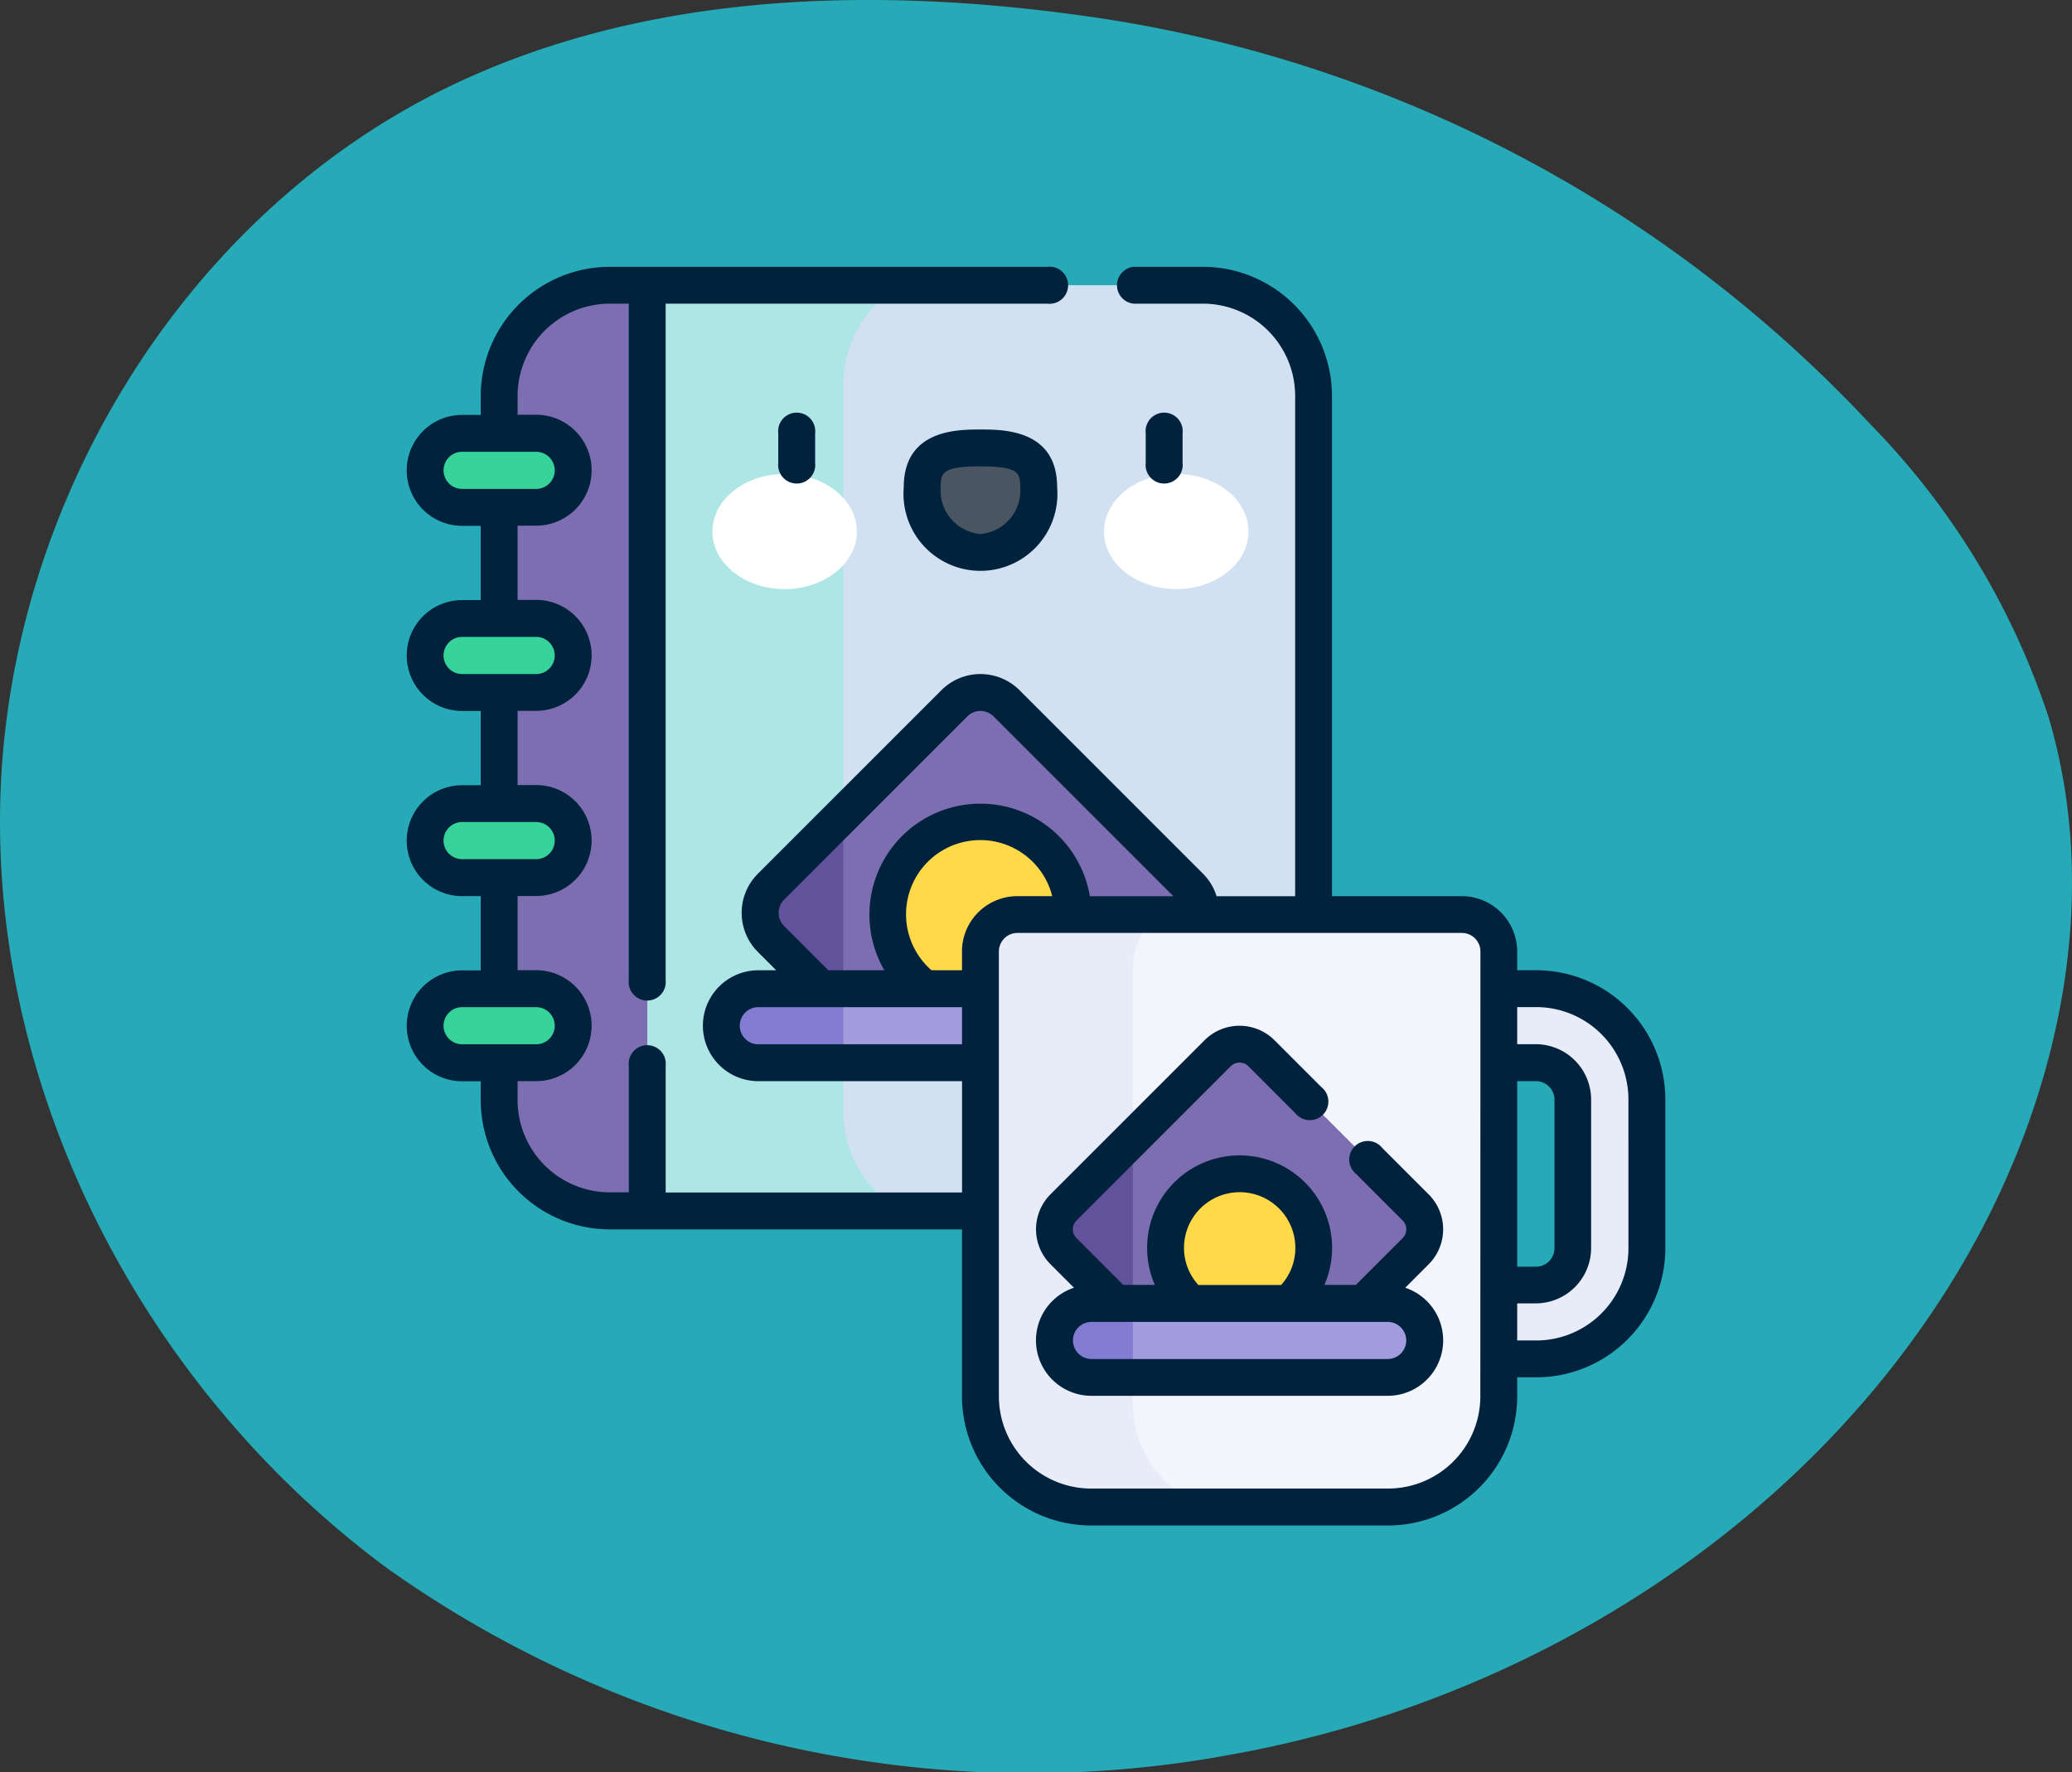 <svg xmlns="http://www.w3.org/2000/svg" width="67" height="57.311" viewBox="0 0 67 57.311">
  <rect x="0" y="0" width="67" height="57.311" fill="#333333" stroke="none"/>
  <g id="Grupo_1104242" data-name="Grupo 1104242" transform="translate(-180 -3219.281)">
    <path id="_12068" data-name="12068" d="M66.039,71.828c-6.861-.947-14.108-.716-20.351,2.283C37.03,78.27,31.344,87.7,31.126,97.3s4.784,19.038,12.512,24.741a35.81,35.81,0,0,0,27.37,6.013c9.53-1.727,18.474-7.326,23.445-15.638,3.187-5.33,4.677-11.911,2.916-17.867a24.409,24.409,0,0,0-5.793-9.521A42.8,42.8,0,0,0,66.039,71.828Z" transform="translate(148.881 3147.948)" fill="#26aab7"/>
    <g id="identidad-corporativa" transform="translate(193.15 3227.908)">
      <g id="Grupo_1104158" data-name="Grupo 1104158" transform="translate(0.596 0.596)">
        <path id="Trazado_881599" data-name="Trazado 881599" d="M421.273,297.2v4.816a3.577,3.577,0,0,1-3.577,3.577H414.09V303.2h3.6A1.193,1.193,0,0,0,418.878,302v-4.8a1.192,1.192,0,0,0-1.192-1.192h-3.6V293.62H417.7A3.577,3.577,0,0,1,421.273,297.2Z" transform="translate(-381.767 -270.874)" fill="#e8ecf9"/>
        <path id="Trazado_881600" data-name="Trazado 881600" d="M42.409,7.5l1.033,14.406L42.409,37.429H41.2a3.577,3.577,0,0,1-3.577-3.577V11.077A3.577,3.577,0,0,1,41.2,7.5Z" transform="translate(-35.226 -7.5)" fill="#7d6eb2"/>
        <path id="Trazado_881601" data-name="Trazado 881601" d="M119.4,11.077V33.851a3.578,3.578,0,0,1-3.577,3.577H97.851L99.54,23.794,97.851,7.5h17.971A3.578,3.578,0,0,1,119.4,11.077Z" transform="translate(-90.668 -7.5)" fill="#d2e1f1"/>
        <path id="Trazado_881602" data-name="Trazado 881602" d="M106.054,37.429h-8.2V7.5h8.2a3.7,3.7,0,0,0-1.861,3.234V34.195A3.7,3.7,0,0,0,106.054,37.429Z" transform="translate(-90.668 -7.5)" fill="#aee6e6"/>
        <g id="Grupo_1104155" data-name="Grupo 1104155" transform="translate(0 4.789)">
          <path id="Trazado_881603" data-name="Trazado 881603" d="M11.092,220.716H8.7a1.2,1.2,0,0,1,0-2.394h2.394a1.2,1.2,0,0,1,0,2.394Z" transform="translate(-7.5 -206.35)" fill="#36d49b"/>
          <path id="Trazado_881604" data-name="Trazado 881604" d="M11.092,296.01H8.7a1.2,1.2,0,0,1,0-2.394h2.394a1.2,1.2,0,0,1,0,2.394Z" transform="translate(-7.5 -275.659)" fill="#36d49b"/>
          <path id="Trazado_881605" data-name="Trazado 881605" d="M11.092,145.422H8.7a1.2,1.2,0,0,1,0-2.394h2.394a1.2,1.2,0,0,1,0,2.394Z" transform="translate(-7.5 -137.042)" fill="#36d49b"/>
          <path id="Trazado_881606" data-name="Trazado 881606" d="M11.092,70.128H8.7a1.2,1.2,0,1,1,0-2.394h2.394a1.2,1.2,0,1,1,0,2.394Z" transform="translate(-7.5 -67.734)" fill="#36d49b"/>
        </g>
        <path id="Trazado_881607" data-name="Trazado 881607" d="M180.333,181.113l-2.806,2.807h-7.939l-1.2-1.2.734-5.639,3.589-3.589a1.193,1.193,0,0,1,1.687,0l5.932,5.932A1.193,1.193,0,0,1,180.333,181.113Z" transform="translate(-155.6 -159.976)" fill="#7d6eb2"/>
        <path id="Trazado_881608" data-name="Trazado 881608" d="M146.448,222.689v6.373l-2.343-2.344a1.192,1.192,0,0,1,0-1.686Z" transform="translate(-132.924 -205.582)" fill="#62529b"/>
        <circle id="Elipse_11841" data-name="Elipse 11841" cx="2.993" cy="2.993" r="2.993" transform="translate(14.964 17.359)" fill="#ffd947"/>
        <path id="Trazado_881609" data-name="Trazado 881609" d="M180.75,294.817a1.2,1.2,0,0,1-1.2,1.2H167.937l-.836-.876.836-1.518h11.616A1.2,1.2,0,0,1,180.75,294.817Z" transform="translate(-154.413 -270.874)" fill="#a29cde"/>
        <path id="Trazado_881610" data-name="Trazado 881610" d="M131.918,293.62v2.394h-2.75a1.2,1.2,0,1,1,0-2.394Z" transform="translate(-118.394 -270.874)" fill="#827cd2"/>
        <path id="Trazado_881611" data-name="Trazado 881611" d="M250.142,264.693v14.384a3.578,3.578,0,0,1-3.577,3.577h-9.606a3.578,3.578,0,0,1-3.577-3.577v-6l4.25-9.426,1.485-.151h9.833A1.193,1.193,0,0,1,250.142,264.693Z" transform="translate(-215.424 -243.148)" fill="#f3f5fc"/>
        <path id="Trazado_881612" data-name="Trazado 881612" d="M240.645,282.654h-3.686a3.578,3.578,0,0,1-3.577-3.577V264.693a1.193,1.193,0,0,1,1.192-1.193h4.543a2.374,2.374,0,0,0-.806,1.786V279.3A3.579,3.579,0,0,0,240.645,282.654Z" transform="translate(-215.424 -243.148)" fill="#e8ecf9"/>
        <path id="Trazado_881613" data-name="Trazado 881613" d="M298.091,322.9l-2.358,2.358h-6.67l-.116-.116-.556-.556.556-5.344,2.743-2.743a1,1,0,0,1,1.417,0l4.984,4.984A1,1,0,0,1,298.091,322.9Z" transform="translate(-266.061 -291.661)" fill="#7d6eb2"/>
        <path id="Trazado_881614" data-name="Trazado 881614" d="M266.029,354.4v5.9l-2.241-2.242a1,1,0,0,1,0-1.417Z" transform="translate(-243.142 -326.821)" fill="#62529b"/>
        <circle id="Elipse_11842" data-name="Elipse 11842" cx="2.394" cy="2.394" r="2.394" transform="translate(23.943 28.731)" fill="#ffd947"/>
        <path id="Trazado_881615" data-name="Trazado 881615" d="M296.957,422.817a1.2,1.2,0,0,1-1.2,1.2h-8.24l-.679-1.038.679-1.355h8.24A1.2,1.2,0,0,1,296.957,422.817Z" transform="translate(-264.634 -388.698)" fill="#a29cde"/>
        <path id="Trazado_881616" data-name="Trazado 881616" d="M266.035,421.62v2.394H264.7a1.2,1.2,0,1,1,0-2.394Z" transform="translate(-243.149 -388.698)" fill="#827cd2"/>
        <g id="Grupo_1104157" data-name="Grupo 1104157" transform="translate(9.29 5.261)">
          <g id="Grupo_1104156" data-name="Grupo 1104156" transform="translate(0 0)">
            <ellipse id="Elipse_11843" data-name="Elipse 11843" cx="2.336" cy="1.861" rx="2.336" ry="1.861" transform="translate(0 0.842)" fill="#fff"/>
            <ellipse id="Elipse_11844" data-name="Elipse 11844" cx="2.336" cy="1.861" rx="2.336" ry="1.861" transform="translate(12.663 0.842)" fill="#fff"/>
            <path id="Trazado_881617" data-name="Trazado 881617" d="M213.457,74.947c0-1.164-.843-1.273-1.884-1.273s-1.884.109-1.884,1.273a1.9,1.9,0,1,0,3.767,0Z" transform="translate(-202.906 -73.674)" fill="#495560"/>
          </g>
        </g>
      </g>
      <g id="Grupo_1104159" data-name="Grupo 1104159" transform="translate(0 0)">
        <path id="Trazado_881618" data-name="Trazado 881618" d="M36.525,22.746H35.91V22.14a1.791,1.791,0,0,0-1.789-1.789h-4.2V4.174A4.178,4.178,0,0,0,25.751,0H23.5a.6.6,0,0,0,0,1.192h2.249a2.985,2.985,0,0,1,2.981,2.981V20.352H26.19a1.794,1.794,0,0,0-.439-.727l-5.932-5.932a1.788,1.788,0,0,0-2.53,0l-5.932,5.932a1.787,1.787,0,0,0,0,2.53l.592.592h-.577a1.793,1.793,0,1,0,0,3.586h6.587v3.6H8.375V25.839a.6.6,0,1,0-1.192,0v4.089H6.568a2.985,2.985,0,0,1-2.981-2.981v-.615h.6a1.793,1.793,0,1,0,0-3.587h-.6v-2.4h.6a1.793,1.793,0,0,0,0-3.587h-.6v-2.4h.6a1.793,1.793,0,0,0,0-3.587h-.6v-2.4h.6a1.793,1.793,0,0,0,0-3.587h-.6V4.174A2.985,2.985,0,0,1,6.568,1.192h.614V23.057a.6.6,0,1,0,1.192,0V1.192H20.719a.6.6,0,1,0,0-1.192H6.568A4.178,4.178,0,0,0,2.395,4.174v.615h-.6a1.793,1.793,0,0,0,0,3.587h.6v2.4h-.6a1.793,1.793,0,1,0,0,3.587h.6v2.4h-.6a1.793,1.793,0,0,0,0,3.587h.6v2.4h-.6a1.793,1.793,0,1,0,0,3.587h.6v.615a4.178,4.178,0,0,0,4.174,4.174H17.957v5.4A4.178,4.178,0,0,0,22.131,40.7h9.605a4.178,4.178,0,0,0,4.174-4.174V35.91h.615A4.178,4.178,0,0,0,40.7,31.737V26.92a4.178,4.178,0,0,0-4.174-4.174ZM1.193,6.582a.6.6,0,0,1,.6-.6H4.188a.6.6,0,0,1,0,1.2H1.793a.6.6,0,0,1-.6-.6Zm0,5.986a.6.6,0,0,1,.6-.6H4.188a.6.6,0,0,1,0,1.2H1.793a.6.6,0,0,1-.6-.6Zm0,5.986a.6.6,0,0,1,.6-.6H4.188a.6.6,0,0,1,0,1.2H1.793a.6.6,0,0,1-.6-.6Zm0,5.986a.6.6,0,0,1,.6-.6H4.188a.6.6,0,1,1,0,1.2H1.793a.6.6,0,0,1-.6-.6ZM35.91,26.332h.605a.6.6,0,0,1,.6.6v4.8a.6.6,0,0,1-.6.6H35.91ZM12.2,21.311a.6.6,0,0,1,0-.843l5.932-5.932a.6.6,0,0,1,.844,0l5.816,5.816h-2.7a3.589,3.589,0,1,0-6.645,2.395H13.634Zm5.758.829v.606H16.97a2.4,2.4,0,1,1,3.905-2.395h-1.13a1.791,1.791,0,0,0-1.789,1.789Zm-6.587,3a.6.6,0,1,1,0-1.2h6.587v1.2H11.371ZM34.718,36.525a2.985,2.985,0,0,1-2.981,2.981H22.131a2.985,2.985,0,0,1-2.981-2.981V22.14a.6.6,0,0,1,.6-.6H34.121a.6.6,0,0,1,.6.6Zm4.789-4.788a2.985,2.985,0,0,1-2.981,2.981H35.91v-1.2h.605A1.791,1.791,0,0,0,38.3,31.727v-4.8a1.791,1.791,0,0,0-1.789-1.789H35.91v-1.2h.615a2.985,2.985,0,0,1,2.981,2.981Z" transform="translate(0 0)" fill="#00223d"/>
        <path id="Trazado_881619" data-name="Trazado 881619" d="M267.926,317.17l.76-.76a1.6,1.6,0,0,0,0-2.26l-1.5-1.5a.6.6,0,1,0-.843.843l1.5,1.5a.406.406,0,0,1,0,.573l-1.511,1.511h-1.019a2.991,2.991,0,1,0-5.482,0h-1.02l-1.511-1.512a.4.4,0,0,1,0-.573l4.984-4.984a.405.405,0,0,1,.574,0l1.514,1.515a.6.6,0,1,0,.843-.843l-1.515-1.515a1.6,1.6,0,0,0-2.261,0l-4.983,4.983a1.6,1.6,0,0,0,0,2.26l.76.76a1.793,1.793,0,0,0,.566,3.495h9.577a1.793,1.793,0,0,0,.566-3.495Zm-7.152-1.291a1.8,1.8,0,1,1,3.6,0,1.778,1.778,0,0,1-.46,1.2h-2.676A1.776,1.776,0,0,1,260.774,315.878Zm6.586,3.594h-9.577a.6.6,0,1,1,0-1.2h9.577a.6.6,0,1,1,0,1.2Z" transform="translate(-235.638 -284.156)" fill="#00223d"/>
        <path id="Trazado_881620" data-name="Trazado 881620" d="M151.15,60.83v.954a.6.6,0,1,0,1.192,0V60.83a.6.6,0,1,0-1.192,0Z" transform="translate(-139.134 -55.445)" fill="#00223d"/>
        <path id="Trazado_881621" data-name="Trazado 881621" d="M204.67,66.175c-.742,0-2.48,0-2.48,1.87a2.489,2.489,0,1,0,4.96,0C207.15,66.175,205.412,66.175,204.67,66.175Zm0,3.381a1.415,1.415,0,0,1-1.287-1.512c0-.47.052-.677,1.287-.677s1.287.208,1.287.677A1.415,1.415,0,0,1,204.67,69.556Z" transform="translate(-186.116 -60.914)" fill="#00223d"/>
        <path id="Trazado_881622" data-name="Trazado 881622" d="M301.806,61.784V60.83a.6.6,0,1,0-1.192,0v.954a.6.6,0,1,0,1.192,0Z" transform="translate(-276.716 -55.445)" fill="#00223d"/>
      </g>
    </g>
  </g>
</svg>

